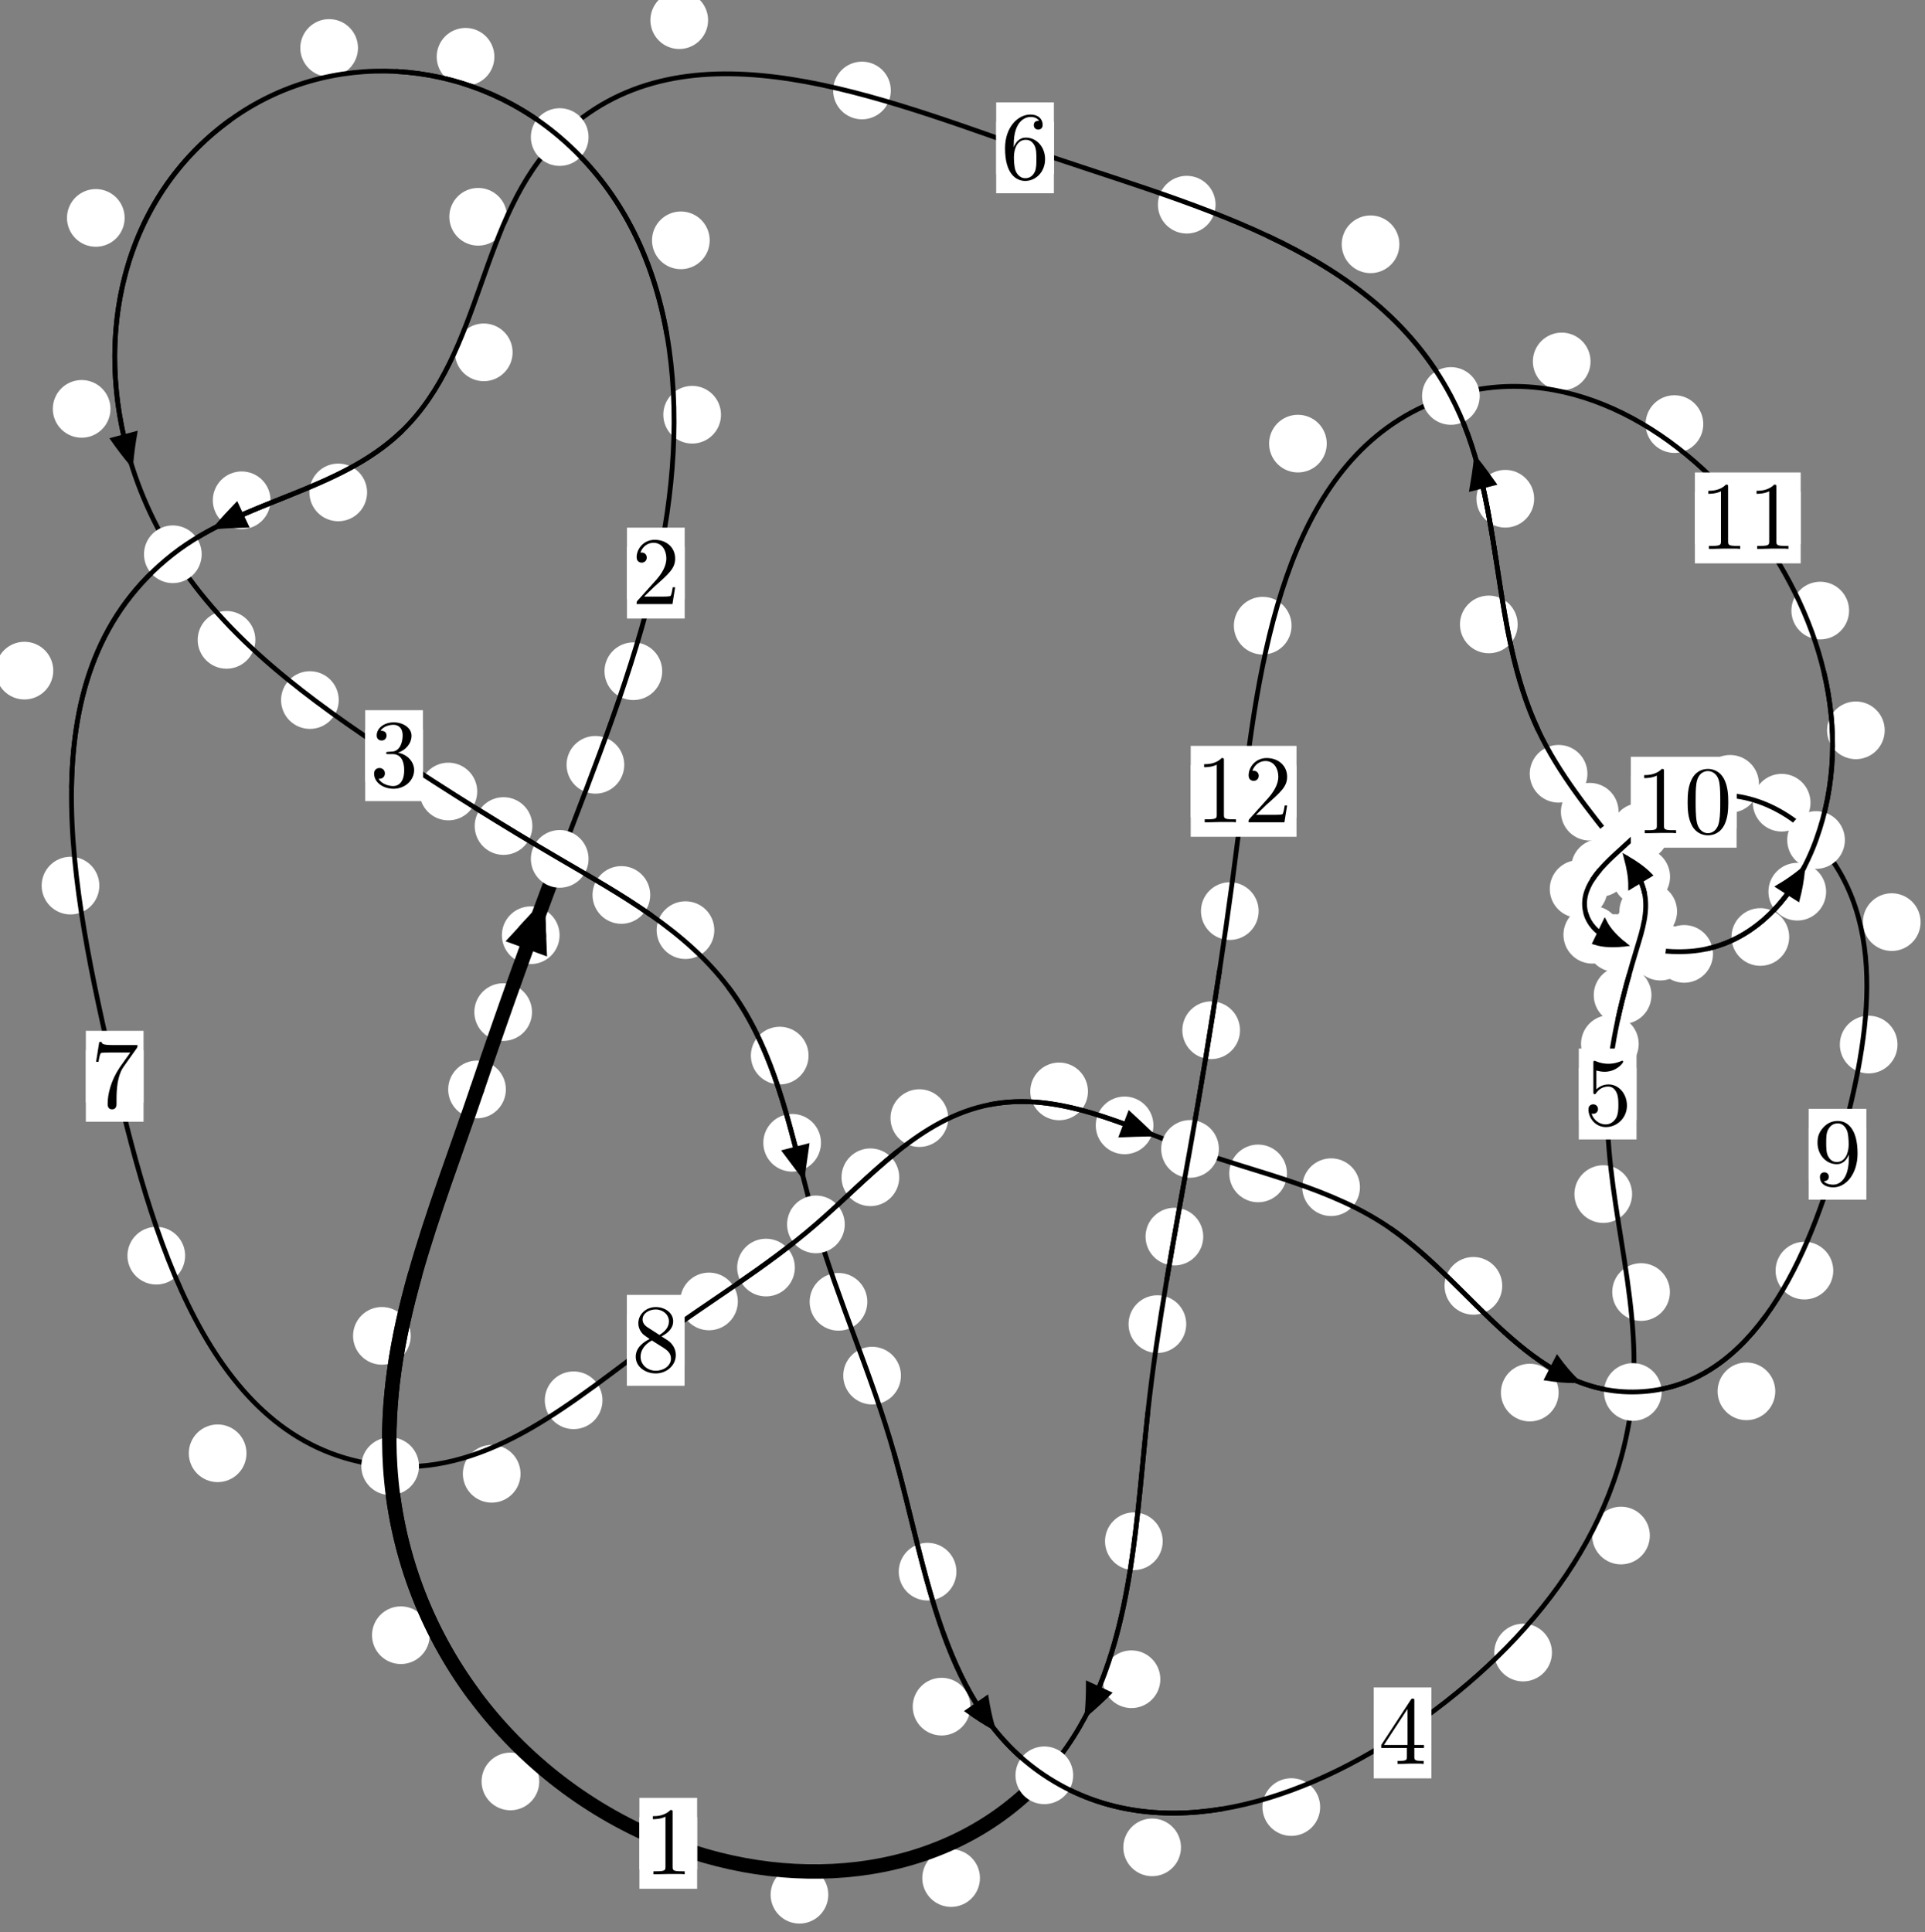 <?xml version="1.0"?>
<!-- Created by MetaPost 1.999 on 2021.07.06:0006 -->
<svg version="1.1" xmlns="http://www.w3.org/2000/svg" xmlns:xlink="http://www.w3.org/1999/xlink" width="199.48" height="200.224" viewBox="0 0 199.48 200.224">
<rect x="0" y="0" width="199.48" height="200.224" fill="#808080" stroke="none"/>
<!-- Original BoundingBox: -58.456940 -110.324524 141.022781 89.899017 -->
  <defs>
    <g transform="scale(0.01,0.01)" id="GLYPHcmr10_48">
      <path style="fill-rule: evenodd;" d="M460 -320C460 -400,455 -480,420 -554C374 -650,292 -666,250 -666C190 -666,117 -640,76 -547C44 -478,39 -400,39 -320C39 -245,43 -155,84 -79C127 2,200 22,249 22C303 22,379 1,423 -94C455 -163,460 -241,460 -320M249 -0C210 -0,151 -25,133 -121C122 -181,122 -273,122 -332C122 -396,122 -462,130 -516C149 -635,224 -644,249 -644C282 -644,348 -626,367 -527C377 -471,377 -395,377 -332C377 -257,377 -189,366 -125C351 -30,294 -0,249 -0"></path>
    </g>
    <g transform="scale(0.01,0.01)" id="GLYPHcmr10_49">
      <path style="fill-rule: evenodd;" d="M294 -640C294 -664,294 -666,271 -666C209 -602,121 -602,89 -602L89 -571C109 -571,168 -571,220 -597L220 -79C220 -43,217 -31,127 -31L95 -31L95 -0L257 -0L130 -3L217 -3L257 -3L297 -3L384 -3L419 -0L419 -31L387 -31C297 -31,294 -42,294 -79"></path>
    </g>
    <g transform="scale(0.01,0.01)" id="GLYPHcmr10_50">
      <path style="fill-rule: evenodd;" d="M127 -77L233 -180C389 -318,449 -372,449 -472C449 -586,359 -666,237 -666C124 -666,50 -574,50 -485C50 -429,100 -429,103 -429C120 -429,155 -441,155 -482C155 -508,137 -534,102 -534C94 -534,92 -534,89 -533C112 -598,166 -635,224 -635C315 -635,358 -554,358 -472C358 -392,308 -313,253 -251L61 -37C50 -26,50 -24,50 -0L421 -0L449 -174L424 -174C419 -144,412 -100,402 -85C395 -77,329 -77,307 -77"></path>
    </g>
    <g transform="scale(0.01,0.01)" id="GLYPHcmr10_51">
      <path style="fill-rule: evenodd;" d="M290 -352C372 -379,430 -449,430 -528C430 -610,342 -666,246 -666C145 -666,69 -606,69 -530C69 -497,91 -478,120 -478C151 -478,171 -500,171 -529C171 -579,124 -579,109 -579C140 -628,206 -641,242 -641C283 -641,338 -619,338 -529C338 -517,336 -459,310 -415C280 -367,246 -364,221 -363C213 -362,189 -360,182 -360C174 -359,167 -358,167 -348C167 -337,174 -337,191 -337L235 -337C317 -337,354 -269,354 -171C354 -35,285 -6,241 -6C198 -6,123 -23,88 -82C123 -77,154 -99,154 -137C154 -173,127 -193,98 -193C74 -193,42 -179,42 -135C42 -44,135 22,244 22C366 22,457 -69,457 -171C457 -253,394 -331,290 -352"></path>
    </g>
    <g transform="scale(0.01,0.01)" id="GLYPHcmr10_52">
      <path style="fill-rule: evenodd;" d="M294 -165L294 -78C294 -42,292 -31,218 -31L197 -31L197 -0L332 -0L238 -3L290 -3L332 -3L374 -3L427 -3L468 -0L468 -31L447 -31C373 -31,371 -42,371 -78L371 -165L471 -165L471 -196L371 -196L371 -651C371 -671,371 -677,355 -677C346 -677,343 -677,335 -665L28 -196L28 -165M300 -196L56 -196L300 -569"></path>
    </g>
    <g transform="scale(0.01,0.01)" id="GLYPHcmr10_53">
      <path style="fill-rule: evenodd;" d="M449 -201C449 -320,367 -420,259 -420C211 -420,168 -404,132 -369L132 -564C152 -558,185 -551,217 -551C340 -551,410 -642,410 -655C410 -661,407 -666,400 -666C399 -666,397 -666,392 -663C372 -654,323 -634,256 -634C216 -634,170 -641,123 -662C115 -665,113 -665,111 -665C101 -665,101 -657,101 -641L101 -345C101 -327,101 -319,115 -319C122 -319,124 -322,128 -328C139 -344,176 -398,257 -398C309 -398,334 -352,342 -334C358 -297,360 -258,360 -208C360 -173,360 -113,336 -71C312 -32,275 -6,229 -6C156 -6,99 -59,82 -118C85 -117,88 -116,99 -116C132 -116,149 -141,149 -165C149 -189,132 -214,99 -214C85 -214,50 -207,50 -161C50 -75,119 22,231 22C347 22,449 -74,449 -201"></path>
    </g>
    <g transform="scale(0.01,0.01)" id="GLYPHcmr10_54">
      <path style="fill-rule: evenodd;" d="M132 -328L132 -352C132 -605,256 -641,307 -641C331 -641,373 -635,395 -601C380 -601,340 -601,340 -556C340 -525,364 -510,386 -510C402 -510,432 -519,432 -558C432 -618,388 -666,305 -666C177 -666,42 -537,42 -316C42 -49,158 22,251 22C362 22,457 -72,457 -204C457 -331,368 -427,257 -427C189 -427,152 -376,132 -328M251 -6C188 -6,158 -66,152 -81C134 -128,134 -208,134 -226C134 -304,166 -404,256 -404C272 -404,318 -404,349 -342C367 -305,367 -254,367 -205C367 -157,367 -107,350 -71C320 -11,274 -6,251 -6"></path>
    </g>
    <g transform="scale(0.01,0.01)" id="GLYPHcmr10_55">
      <path style="fill-rule: evenodd;" d="M476 -609C485 -621,485 -623,485 -644L242 -644C120 -644,118 -657,114 -676L89 -676L56 -470L81 -470C84 -486,93 -549,106 -561C113 -567,191 -567,204 -567L411 -567C400 -551,321 -442,299 -409C209 -274,176 -135,176 -33C176 -23,176 22,222 22C268 22,268 -23,268 -33L268 -84C268 -139,271 -194,279 -248C283 -271,297 -357,341 -419"></path>
    </g>
    <g transform="scale(0.01,0.01)" id="GLYPHcmr10_56">
      <path style="fill-rule: evenodd;" d="M163 -457C117 -487,113 -521,113 -538C113 -599,178 -641,249 -641C322 -641,386 -589,386 -517C386 -460,347 -412,287 -377M309 -362C381 -399,430 -451,430 -517C430 -609,341 -666,250 -666C150 -666,69 -592,69 -499C69 -481,71 -436,113 -389C124 -377,161 -352,186 -335C128 -306,42 -250,42 -151C42 -45,144 22,249 22C362 22,457 -61,457 -168C457 -204,446 -249,408 -291C389 -312,373 -322,309 -362M209 -320L332 -242C360 -223,407 -193,407 -132C407 -58,332 -6,250 -6C164 -6,92 -68,92 -151C92 -209,124 -273,209 -320"></path>
    </g>
    <g transform="scale(0.01,0.01)" id="GLYPHcmr10_57">
      <path style="fill-rule: evenodd;" d="M367 -318L367 -286C367 -52,263 -6,205 -6C188 -6,134 -8,107 -42C151 -42,159 -71,159 -88C159 -119,135 -134,113 -134C97 -134,67 -125,67 -86C67 -19,121 22,206 22C335 22,457 -114,457 -329C457 -598,342 -666,253 -666C198 -666,149 -648,106 -603C65 -558,42 -516,42 -441C42 -316,130 -218,242 -218C303 -218,344 -260,367 -318M243 -241C227 -241,181 -241,150 -304C132 -341,132 -391,132 -440C132 -494,132 -541,153 -578C180 -628,218 -641,253 -641C299 -641,332 -607,349 -562C361 -530,365 -467,365 -421C365 -338,331 -241,243 -241"></path>
    </g>
  </defs>
  <path d="M55.13 104.875C55.13 104.083,54.815 103.323,54.255 102.762C53.695 102.202,52.934 101.887,52.142 101.887C51.349 101.887,50.589 102.202,50.028 102.762C49.468 103.323,49.153 104.083,49.153 104.875C49.153 105.668,49.468 106.428,50.028 106.989C50.589 107.549,51.349 107.864,52.142 107.864C52.934 107.864,53.695 107.549,54.255 106.989C54.815 106.428,55.13 105.668,55.13 104.875Z" style="fill: rgb(100%,100%,100%);stroke: none;"></path>
  <path d="M52.422 112.891C52.422 112.098,52.107 111.338,51.546 110.778C50.986 110.217,50.226 109.902,49.433 109.902C48.64 109.902,47.88 110.217,47.32 110.778C46.759 111.338,46.444 112.098,46.444 112.891C46.444 113.684,46.759 114.444,47.32 115.004C47.88 115.565,48.64 115.88,49.433 115.88C50.226 115.88,50.986 115.565,51.546 115.004C52.107 114.444,52.422 113.684,52.422 112.891Z" style="fill: rgb(100%,100%,100%);stroke: none;"></path>
  <path d="M64.689 79.251C64.689 78.458,64.374 77.698,63.813 77.138C63.253 76.577,62.493 76.262,61.7 76.262C60.907 76.262,60.147 76.577,59.587 77.138C59.026 77.698,58.711 78.458,58.711 79.251C58.711 80.044,59.026 80.804,59.587 81.364C60.147 81.925,60.907 82.24,61.7 82.24C62.493 82.24,63.253 81.925,63.813 81.364C64.374 80.804,64.689 80.044,64.689 79.251Z" style="fill: rgb(100%,100%,100%);stroke: none;"></path>
  <path d="M57.987 96.91C57.987 96.118,57.672 95.357,57.111 94.797C56.551 94.237,55.791 93.922,54.998 93.922C54.205 93.922,53.445 94.237,52.885 94.797C52.324 95.357,52.009 96.118,52.009 96.91C52.009 97.703,52.324 98.463,52.885 99.024C53.445 99.584,54.205 99.899,54.998 99.899C55.791 99.899,56.551 99.584,57.111 99.024C57.672 98.463,57.987 97.703,57.987 96.91Z" style="fill: rgb(100%,100%,100%);stroke: none;"></path>
  <path d="M74.714 42.975C74.714 42.182,74.399 41.422,73.839 40.861C73.278 40.301,72.518 39.986,71.725 39.986C70.932 39.986,70.172 40.301,69.612 40.861C69.051 41.422,68.736 42.182,68.736 42.975C68.736 43.767,69.051 44.527,69.612 45.088C70.172 45.648,70.932 45.963,71.725 45.963C72.518 45.963,73.278 45.648,73.839 45.088C74.399 44.527,74.714 43.767,74.714 42.975Z" style="fill: rgb(100%,100%,100%);stroke: none;"></path>
  <path d="M68.62 69.554C68.62 68.761,68.305 68.001,67.745 67.44C67.184 66.88,66.424 66.565,65.631 66.565C64.839 66.565,64.078 66.88,63.518 67.44C62.957 68.001,62.642 68.761,62.642 69.554C62.642 70.346,62.957 71.106,63.518 71.667C64.078 72.227,64.839 72.542,65.631 72.542C66.424 72.542,67.184 72.227,67.745 71.667C68.305 71.106,68.62 70.346,68.62 69.554Z" style="fill: rgb(100%,100%,100%);stroke: none;"></path>
  <path d="M51.231 5.884C51.231 5.091,50.916 4.331,50.356 3.77C49.795 3.21,49.035 2.895,48.243 2.895C47.45 2.895,46.69 3.21,46.129 3.77C45.569 4.331,45.254 5.091,45.254 5.884C45.254 6.676,45.569 7.437,46.129 7.997C46.69 8.558,47.45 8.872,48.243 8.872C49.035 8.872,49.795 8.558,50.356 7.997C50.916 7.437,51.231 6.676,51.231 5.884Z" style="fill: rgb(100%,100%,100%);stroke: none;"></path>
  <path d="M73.544 24.905C73.544 24.112,73.229 23.352,72.668 22.792C72.108 22.231,71.348 21.916,70.555 21.916C69.762 21.916,69.002 22.231,68.442 22.792C67.881 23.352,67.566 24.112,67.566 24.905C67.566 25.698,67.881 26.458,68.442 27.018C69.002 27.579,69.762 27.894,70.555 27.894C71.348 27.894,72.108 27.579,72.668 27.018C73.229 26.458,73.544 25.698,73.544 24.905Z" style="fill: rgb(100%,100%,100%);stroke: none;"></path>
  <path d="M12.917 22.581C12.917 21.788,12.602 21.028,12.042 20.468C11.481 19.907,10.721 19.592,9.929 19.592C9.136 19.592,8.376 19.907,7.815 20.468C7.255 21.028,6.94 21.788,6.94 22.581C6.94 23.374,7.255 24.134,7.815 24.694C8.376 25.255,9.136 25.57,9.929 25.57C10.721 25.57,11.481 25.255,12.042 24.694C12.602 24.134,12.917 23.374,12.917 22.581Z" style="fill: rgb(100%,100%,100%);stroke: none;"></path>
  <path d="M37.097 4.971C37.097 4.178,36.782 3.418,36.221 2.857C35.661 2.297,34.901 1.982,34.108 1.982C33.315 1.982,32.555 2.297,31.995 2.857C31.434 3.418,31.119 4.178,31.119 4.971C31.119 5.763,31.434 6.523,31.995 7.084C32.555 7.644,33.315 7.959,34.108 7.959C34.901 7.959,35.661 7.644,36.221 7.084C36.782 6.523,37.097 5.763,37.097 4.971Z" style="fill: rgb(100%,100%,100%);stroke: none;"></path>
  <path d="M26.463 66.304C26.463 65.511,26.148 64.751,25.587 64.191C25.027 63.63,24.267 63.315,23.474 63.315C22.681 63.315,21.921 63.63,21.361 64.191C20.8 64.751,20.485 65.511,20.485 66.304C20.485 67.097,20.8 67.857,21.361 68.417C21.921 68.978,22.681 69.293,23.474 69.293C24.267 69.293,25.027 68.978,25.587 68.417C26.148 67.857,26.463 67.097,26.463 66.304Z" style="fill: rgb(100%,100%,100%);stroke: none;"></path>
  <path d="M11.449 42.367C11.449 41.575,11.134 40.815,10.574 40.254C10.013 39.694,9.253 39.379,8.461 39.379C7.668 39.379,6.908 39.694,6.347 40.254C5.787 40.815,5.472 41.575,5.472 42.367C5.472 43.16,5.787 43.92,6.347 44.481C6.908 45.041,7.668 45.356,8.461 45.356C9.253 45.356,10.013 45.041,10.574 44.481C11.134 43.92,11.449 43.16,11.449 42.367Z" style="fill: rgb(100%,100%,100%);stroke: none;"></path>
  <path d="M49.452 82.018C49.452 81.225,49.137 80.465,48.576 79.905C48.016 79.344,47.256 79.029,46.463 79.029C45.67 79.029,44.91 79.344,44.35 79.905C43.789 80.465,43.474 81.225,43.474 82.018C43.474 82.811,43.789 83.571,44.35 84.131C44.91 84.692,45.67 85.007,46.463 85.007C47.256 85.007,48.016 84.692,48.576 84.131C49.137 83.571,49.452 82.811,49.452 82.018Z" style="fill: rgb(100%,100%,100%);stroke: none;"></path>
  <path d="M35.103 72.542C35.103 71.75,34.788 70.989,34.228 70.429C33.667 69.868,32.907 69.554,32.115 69.554C31.322 69.554,30.562 69.868,30.001 70.429C29.441 70.989,29.126 71.75,29.126 72.542C29.126 73.335,29.441 74.095,30.001 74.656C30.562 75.216,31.322 75.531,32.115 75.531C32.907 75.531,33.667 75.216,34.228 74.656C34.788 74.095,35.103 73.335,35.103 72.542Z" style="fill: rgb(100%,100%,100%);stroke: none;"></path>
  <path d="M67.378 92.737C67.378 91.944,67.063 91.184,66.503 90.624C65.942 90.063,65.182 89.748,64.389 89.748C63.597 89.748,62.836 90.063,62.276 90.624C61.716 91.184,61.401 91.944,61.401 92.737C61.401 93.53,61.716 94.29,62.276 94.85C62.836 95.411,63.597 95.726,64.389 95.726C65.182 95.726,65.942 95.411,66.503 94.85C67.063 94.29,67.378 93.53,67.378 92.737Z" style="fill: rgb(100%,100%,100%);stroke: none;"></path>
  <path d="M55.168 85.596C55.168 84.803,54.854 84.043,54.293 83.483C53.733 82.922,52.972 82.607,52.18 82.607C51.387 82.607,50.627 82.922,50.066 83.483C49.506 84.043,49.191 84.803,49.191 85.596C49.191 86.389,49.506 87.149,50.066 87.709C50.627 88.27,51.387 88.585,52.18 88.585C52.972 88.585,53.733 88.27,54.293 87.709C54.854 87.149,55.168 86.389,55.168 85.596Z" style="fill: rgb(100%,100%,100%);stroke: none;"></path>
  <path d="M83.789 109.384C83.789 108.591,83.474 107.831,82.913 107.271C82.353 106.71,81.593 106.395,80.8 106.395C80.007 106.395,79.247 106.71,78.687 107.271C78.126 107.831,77.811 108.591,77.811 109.384C77.811 110.177,78.126 110.937,78.687 111.497C79.247 112.058,80.007 112.373,80.8 112.373C81.593 112.373,82.353 112.058,82.913 111.497C83.474 110.937,83.789 110.177,83.789 109.384Z" style="fill: rgb(100%,100%,100%);stroke: none;"></path>
  <path d="M74.021 96.384C74.021 95.591,73.706 94.831,73.146 94.271C72.585 93.71,71.825 93.395,71.032 93.395C70.24 93.395,69.479 93.71,68.919 94.271C68.359 94.831,68.044 95.591,68.044 96.384C68.044 97.177,68.359 97.937,68.919 98.497C69.479 99.058,70.24 99.373,71.032 99.373C71.825 99.373,72.585 99.058,73.146 98.497C73.706 97.937,74.021 97.177,74.021 96.384Z" style="fill: rgb(100%,100%,100%);stroke: none;"></path>
  <path d="M89.877 134.898C89.877 134.105,89.562 133.345,89.001 132.784C88.441 132.224,87.681 131.909,86.888 131.909C86.095 131.909,85.335 132.224,84.775 132.784C84.214 133.345,83.899 134.105,83.899 134.898C83.899 135.69,84.214 136.451,84.775 137.011C85.335 137.571,86.095 137.886,86.888 137.886C87.681 137.886,88.441 137.571,89.001 137.011C89.562 136.451,89.877 135.69,89.877 134.898Z" style="fill: rgb(100%,100%,100%);stroke: none;"></path>
  <path d="M85.076 118.419C85.076 117.626,84.761 116.866,84.201 116.306C83.64 115.745,82.88 115.43,82.087 115.43C81.295 115.43,80.534 115.745,79.974 116.306C79.414 116.866,79.099 117.626,79.099 118.419C79.099 119.212,79.414 119.972,79.974 120.532C80.534 121.093,81.295 121.408,82.087 121.408C82.88 121.408,83.64 121.093,84.201 120.532C84.761 119.972,85.076 119.212,85.076 118.419Z" style="fill: rgb(100%,100%,100%);stroke: none;"></path>
  <path d="M99.11 162.859C99.11 162.067,98.795 161.306,98.234 160.746C97.674 160.185,96.913 159.87,96.121 159.87C95.328 159.87,94.568 160.185,94.007 160.746C93.447 161.306,93.132 162.067,93.132 162.859C93.132 163.652,93.447 164.412,94.007 164.973C94.568 165.533,95.328 165.848,96.121 165.848C96.913 165.848,97.674 165.533,98.234 164.973C98.795 164.412,99.11 163.652,99.11 162.859Z" style="fill: rgb(100%,100%,100%);stroke: none;"></path>
  <path d="M93.361 142.545C93.361 141.752,93.046 140.992,92.485 140.431C91.925 139.871,91.165 139.556,90.372 139.556C89.579 139.556,88.819 139.871,88.259 140.431C87.698 140.992,87.383 141.752,87.383 142.545C87.383 143.337,87.698 144.097,88.259 144.658C88.819 145.218,89.579 145.533,90.372 145.533C91.165 145.533,91.925 145.218,92.485 144.658C93.046 144.097,93.361 143.337,93.361 142.545Z" style="fill: rgb(100%,100%,100%);stroke: none;"></path>
  <path d="M122.381 191.427C122.381 190.635,122.066 189.875,121.506 189.314C120.945 188.754,120.185 188.439,119.393 188.439C118.6 188.439,117.84 188.754,117.279 189.314C116.719 189.875,116.404 190.635,116.404 191.427C116.404 192.22,116.719 192.98,117.279 193.541C117.84 194.101,118.6 194.416,119.393 194.416C120.185 194.416,120.945 194.101,121.506 193.541C122.066 192.98,122.381 192.22,122.381 191.427Z" style="fill: rgb(100%,100%,100%);stroke: none;"></path>
  <path d="M100.559 176.846C100.559 176.053,100.244 175.293,99.684 174.733C99.123 174.172,98.363 173.857,97.57 173.857C96.778 173.857,96.017 174.172,95.457 174.733C94.897 175.293,94.582 176.053,94.582 176.846C94.582 177.639,94.897 178.399,95.457 178.959C96.017 179.52,96.778 179.835,97.57 179.835C98.363 179.835,99.123 179.52,99.684 178.959C100.244 178.399,100.559 177.639,100.559 176.846Z" style="fill: rgb(100%,100%,100%);stroke: none;"></path>
  <path d="M160.823 171.243C160.823 170.45,160.508 169.69,159.948 169.13C159.387 168.569,158.627 168.254,157.835 168.254C157.042 168.254,156.282 168.569,155.721 169.13C155.161 169.69,154.846 170.45,154.846 171.243C154.846 172.036,155.161 172.796,155.721 173.356C156.282 173.917,157.042 174.232,157.835 174.232C158.627 174.232,159.387 173.917,159.948 173.356C160.508 172.796,160.823 172.036,160.823 171.243Z" style="fill: rgb(100%,100%,100%);stroke: none;"></path>
  <path d="M136.802 187.252C136.802 186.459,136.487 185.699,135.927 185.138C135.366 184.578,134.606 184.263,133.814 184.263C133.021 184.263,132.261 184.578,131.7 185.138C131.14 185.699,130.825 186.459,130.825 187.252C130.825 188.044,131.14 188.804,131.7 189.365C132.261 189.925,133.021 190.24,133.814 190.24C134.606 190.24,135.366 189.925,135.927 189.365C136.487 188.804,136.802 188.044,136.802 187.252Z" style="fill: rgb(100%,100%,100%);stroke: none;"></path>
  <path d="M173.047 133.884C173.047 133.092,172.732 132.331,172.172 131.771C171.611 131.21,170.851 130.895,170.058 130.895C169.266 130.895,168.506 131.21,167.945 131.771C167.385 132.331,167.07 133.092,167.07 133.884C167.07 134.677,167.385 135.437,167.945 135.998C168.506 136.558,169.266 136.873,170.058 136.873C170.851 136.873,171.611 136.558,172.172 135.998C172.732 135.437,173.047 134.677,173.047 133.884Z" style="fill: rgb(100%,100%,100%);stroke: none;"></path>
  <path d="M170.967 159.117C170.967 158.324,170.652 157.564,170.092 157.004C169.531 156.443,168.771 156.128,167.979 156.128C167.186 156.128,166.426 156.443,165.865 157.004C165.305 157.564,164.99 158.324,164.99 159.117C164.99 159.91,165.305 160.67,165.865 161.23C166.426 161.791,167.186 162.106,167.979 162.106C168.771 162.106,169.531 161.791,170.092 161.23C170.652 160.67,170.967 159.91,170.967 159.117Z" style="fill: rgb(100%,100%,100%);stroke: none;"></path>
  <path d="M169.813 108.172C169.813 107.38,169.498 106.619,168.938 106.059C168.377 105.498,167.617 105.184,166.824 105.184C166.032 105.184,165.272 105.498,164.711 106.059C164.151 106.619,163.836 107.38,163.836 108.172C163.836 108.965,164.151 109.725,164.711 110.286C165.272 110.846,166.032 111.161,166.824 111.161C167.617 111.161,168.377 110.846,168.938 110.286C169.498 109.725,169.813 108.965,169.813 108.172Z" style="fill: rgb(100%,100%,100%);stroke: none;"></path>
  <path d="M169.128 123.734C169.128 122.941,168.813 122.181,168.252 121.621C167.692 121.06,166.932 120.745,166.139 120.745C165.346 120.745,164.586 121.06,164.026 121.621C163.465 122.181,163.15 122.941,163.15 123.734C163.15 124.527,163.465 125.287,164.026 125.847C164.586 126.408,165.346 126.723,166.139 126.723C166.932 126.723,167.692 126.408,168.252 125.847C168.813 125.287,169.128 124.527,169.128 123.734Z" style="fill: rgb(100%,100%,100%);stroke: none;"></path>
  <path d="M173.202 96.327C173.202 95.535,172.887 94.774,172.327 94.214C171.766 93.654,171.006 93.339,170.214 93.339C169.421 93.339,168.661 93.654,168.1 94.214C167.54 94.774,167.225 95.535,167.225 96.327C167.225 97.12,167.54 97.88,168.1 98.441C168.661 99.001,169.421 99.316,170.214 99.316C171.006 99.316,171.766 99.001,172.327 98.441C172.887 97.88,173.202 97.12,173.202 96.327Z" style="fill: rgb(100%,100%,100%);stroke: none;"></path>
  <path d="M171.132 103.119C171.132 102.326,170.817 101.566,170.256 101.006C169.696 100.445,168.935 100.13,168.143 100.13C167.35 100.13,166.59 100.445,166.029 101.006C165.469 101.566,165.154 102.326,165.154 103.119C165.154 103.912,165.469 104.672,166.029 105.232C166.59 105.793,167.35 106.108,168.143 106.108C168.935 106.108,169.696 105.793,170.256 105.232C170.817 104.672,171.132 103.912,171.132 103.119Z" style="fill: rgb(100%,100%,100%);stroke: none;"></path>
  <path d="M173.061 90.85C173.061 90.057,172.746 89.297,172.186 88.737C171.626 88.176,170.865 87.861,170.073 87.861C169.28 87.861,168.52 88.176,167.959 88.737C167.399 89.297,167.084 90.057,167.084 90.85C167.084 91.643,167.399 92.403,167.959 92.963C168.52 93.524,169.28 93.839,170.073 93.839C170.865 93.839,171.626 93.524,172.186 92.963C172.746 92.403,173.061 91.643,173.061 90.85Z" style="fill: rgb(100%,100%,100%);stroke: none;"></path>
  <path d="M173.787 94.444C173.787 93.652,173.472 92.892,172.912 92.331C172.351 91.771,171.591 91.456,170.799 91.456C170.006 91.456,169.246 91.771,168.685 92.331C168.125 92.892,167.81 93.652,167.81 94.444C167.81 95.237,168.125 95.997,168.685 96.558C169.246 97.118,170.006 97.433,170.799 97.433C171.591 97.433,172.351 97.118,172.912 96.558C173.472 95.997,173.787 95.237,173.787 94.444Z" style="fill: rgb(100%,100%,100%);stroke: none;"></path>
  <path d="M167.727 84.113C167.727 83.321,167.412 82.561,166.852 82C166.291 81.44,165.531 81.125,164.738 81.125C163.946 81.125,163.186 81.44,162.625 82C162.065 82.561,161.75 83.321,161.75 84.113C161.75 84.906,162.065 85.666,162.625 86.227C163.186 86.787,163.946 87.102,164.738 87.102C165.531 87.102,166.291 86.787,166.852 86.227C167.412 85.666,167.727 84.906,167.727 84.113Z" style="fill: rgb(100%,100%,100%);stroke: none;"></path>
  <path d="M171.96 89.43C171.96 88.637,171.645 87.877,171.085 87.317C170.524 86.756,169.764 86.441,168.971 86.441C168.179 86.441,167.419 86.756,166.858 87.317C166.298 87.877,165.983 88.637,165.983 89.43C165.983 90.223,166.298 90.983,166.858 91.543C167.419 92.104,168.179 92.419,168.971 92.419C169.764 92.419,170.524 92.104,171.085 91.543C171.645 90.983,171.96 90.223,171.96 89.43Z" style="fill: rgb(100%,100%,100%);stroke: none;"></path>
  <path d="M157.269 64.704C157.269 63.912,156.954 63.152,156.393 62.591C155.833 62.031,155.073 61.716,154.28 61.716C153.487 61.716,152.727 62.031,152.167 62.591C151.606 63.152,151.291 63.912,151.291 64.704C151.291 65.497,151.606 66.257,152.167 66.818C152.727 67.378,153.487 67.693,154.28 67.693C155.073 67.693,155.833 67.378,156.393 66.818C156.954 66.257,157.269 65.497,157.269 64.704Z" style="fill: rgb(100%,100%,100%);stroke: none;"></path>
  <path d="M164.498 80.18C164.498 79.387,164.183 78.627,163.622 78.066C163.062 77.506,162.302 77.191,161.509 77.191C160.716 77.191,159.956 77.506,159.396 78.066C158.835 78.627,158.52 79.387,158.52 80.18C158.52 80.972,158.835 81.732,159.396 82.293C159.956 82.853,160.716 83.168,161.509 83.168C162.302 83.168,163.062 82.853,163.622 82.293C164.183 81.732,164.498 80.972,164.498 80.18Z" style="fill: rgb(100%,100%,100%);stroke: none;"></path>
  <path d="M145.013 25.315C145.013 24.522,144.698 23.762,144.138 23.202C143.578 22.641,142.817 22.326,142.025 22.326C141.232 22.326,140.472 22.641,139.911 23.202C139.351 23.762,139.036 24.522,139.036 25.315C139.036 26.108,139.351 26.868,139.911 27.428C140.472 27.989,141.232 28.304,142.025 28.304C142.817 28.304,143.578 27.989,144.138 27.428C144.698 26.868,145.013 26.108,145.013 25.315Z" style="fill: rgb(100%,100%,100%);stroke: none;"></path>
  <path d="M158.979 51.681C158.979 50.889,158.664 50.128,158.103 49.568C157.543 49.007,156.783 48.692,155.99 48.692C155.197 48.692,154.437 49.007,153.877 49.568C153.316 50.128,153.001 50.889,153.001 51.681C153.001 52.474,153.316 53.234,153.877 53.795C154.437 54.355,155.197 54.67,155.99 54.67C156.783 54.67,157.543 54.355,158.103 53.795C158.664 53.234,158.979 52.474,158.979 51.681Z" style="fill: rgb(100%,100%,100%);stroke: none;"></path>
  <path d="M92.313 9.376C92.313 8.584,91.998 7.824,91.438 7.263C90.877 6.703,90.117 6.388,89.324 6.388C88.532 6.388,87.772 6.703,87.211 7.263C86.651 7.824,86.336 8.584,86.336 9.376C86.336 10.169,86.651 10.929,87.211 11.49C87.772 12.05,88.532 12.365,89.324 12.365C90.117 12.365,90.877 12.05,91.438 11.49C91.998 10.929,92.313 10.169,92.313 9.376Z" style="fill: rgb(100%,100%,100%);stroke: none;"></path>
  <path d="M125.966 21.21C125.966 20.417,125.651 19.657,125.09 19.097C124.53 18.536,123.769 18.221,122.977 18.221C122.184 18.221,121.424 18.536,120.863 19.097C120.303 19.657,119.988 20.417,119.988 21.21C119.988 22.003,120.303 22.763,120.863 23.323C121.424 23.884,122.184 24.199,122.977 24.199C123.769 24.199,124.53 23.884,125.09 23.323C125.651 22.763,125.966 22.003,125.966 21.21Z" style="fill: rgb(100%,100%,100%);stroke: none;"></path>
  <path d="M52.539 22.464C52.539 21.672,52.224 20.911,51.663 20.351C51.103 19.791,50.343 19.476,49.55 19.476C48.757 19.476,47.997 19.791,47.437 20.351C46.876 20.911,46.561 21.672,46.561 22.464C46.561 23.257,46.876 24.017,47.437 24.578C47.997 25.138,48.757 25.453,49.55 25.453C50.343 25.453,51.103 25.138,51.663 24.578C52.224 24.017,52.539 23.257,52.539 22.464Z" style="fill: rgb(100%,100%,100%);stroke: none;"></path>
  <path d="M73.376 2.09C73.376 1.297,73.061 0.537,72.501 -0.024C71.94 -0.584,71.18 -0.899,70.387 -0.899C69.595 -0.899,68.834 -0.584,68.274 -0.024C67.713 0.537,67.398 1.297,67.398 2.09C67.398 2.882,67.713 3.643,68.274 4.203C68.834 4.764,69.595 5.078,70.387 5.078C71.18 5.078,71.94 4.764,72.501 4.203C73.061 3.643,73.376 2.882,73.376 2.09Z" style="fill: rgb(100%,100%,100%);stroke: none;"></path>
  <path d="M38.04 51.025C38.04 50.233,37.725 49.473,37.165 48.912C36.604 48.352,35.844 48.037,35.051 48.037C34.259 48.037,33.499 48.352,32.938 48.912C32.378 49.473,32.063 50.233,32.063 51.025C32.063 51.818,32.378 52.578,32.938 53.139C33.499 53.699,34.259 54.014,35.051 54.014C35.844 54.014,36.604 53.699,37.165 53.139C37.725 52.578,38.04 51.818,38.04 51.025Z" style="fill: rgb(100%,100%,100%);stroke: none;"></path>
  <path d="M53.119 36.51C53.119 35.718,52.804 34.957,52.243 34.397C51.683 33.837,50.923 33.522,50.13 33.522C49.337 33.522,48.577 33.837,48.017 34.397C47.456 34.957,47.141 35.718,47.141 36.51C47.141 37.303,47.456 38.063,48.017 38.624C48.577 39.184,49.337 39.499,50.13 39.499C50.923 39.499,51.683 39.184,52.243 38.624C52.804 38.063,53.119 37.303,53.119 36.51Z" style="fill: rgb(100%,100%,100%);stroke: none;"></path>
  <path d="M5.521 69.492C5.521 68.699,5.206 67.939,4.645 67.379C4.085 66.818,3.324 66.503,2.532 66.503C1.739 66.503,0.979 66.818,0.418 67.379C-0.142 67.939,-0.457 68.699,-0.457 69.492C-0.457 70.285,-0.142 71.045,0.418 71.605C0.979 72.166,1.739 72.481,2.532 72.481C3.324 72.481,4.085 72.166,4.645 71.605C5.206 71.045,5.521 70.285,5.521 69.492Z" style="fill: rgb(100%,100%,100%);stroke: none;"></path>
  <path d="M28.033 51.841C28.033 51.048,27.718 50.288,27.157 49.727C26.597 49.167,25.837 48.852,25.044 48.852C24.251 48.852,23.491 49.167,22.931 49.727C22.37 50.288,22.055 51.048,22.055 51.841C22.055 52.633,22.37 53.394,22.931 53.954C23.491 54.515,24.251 54.829,25.044 54.829C25.837 54.829,26.597 54.515,27.157 53.954C27.718 53.394,28.033 52.633,28.033 51.841Z" style="fill: rgb(100%,100%,100%);stroke: none;"></path>
  <path d="M19.185 130.116C19.185 129.324,18.87 128.564,18.309 128.003C17.749 127.443,16.989 127.128,16.196 127.128C15.403 127.128,14.643 127.443,14.083 128.003C13.522 128.564,13.207 129.324,13.207 130.116C13.207 130.909,13.522 131.669,14.083 132.23C14.643 132.79,15.403 133.105,16.196 133.105C16.989 133.105,17.749 132.79,18.309 132.23C18.87 131.669,19.185 130.909,19.185 130.116Z" style="fill: rgb(100%,100%,100%);stroke: none;"></path>
  <path d="M10.293 91.769C10.293 90.977,9.978 90.216,9.418 89.656C8.857 89.095,8.097 88.781,7.305 88.781C6.512 88.781,5.752 89.095,5.191 89.656C4.631 90.216,4.316 90.977,4.316 91.769C4.316 92.562,4.631 93.322,5.191 93.883C5.752 94.443,6.512 94.758,7.305 94.758C8.097 94.758,8.857 94.443,9.418 93.883C9.978 93.322,10.293 92.562,10.293 91.769Z" style="fill: rgb(100%,100%,100%);stroke: none;"></path>
  <path d="M53.942 152.718C53.942 151.925,53.627 151.165,53.067 150.605C52.506 150.044,51.746 149.729,50.953 149.729C50.161 149.729,49.4 150.044,48.84 150.605C48.279 151.165,47.965 151.925,47.965 152.718C47.965 153.511,48.279 154.271,48.84 154.831C49.4 155.392,50.161 155.707,50.953 155.707C51.746 155.707,52.506 155.392,53.067 154.831C53.627 154.271,53.942 153.511,53.942 152.718Z" style="fill: rgb(100%,100%,100%);stroke: none;"></path>
  <path d="M25.542 150.594C25.542 149.801,25.227 149.041,24.667 148.48C24.107 147.92,23.346 147.605,22.554 147.605C21.761 147.605,21.001 147.92,20.44 148.48C19.88 149.041,19.565 149.801,19.565 150.594C19.565 151.386,19.88 152.146,20.44 152.707C21.001 153.267,21.761 153.582,22.554 153.582C23.346 153.582,24.107 153.267,24.667 152.707C25.227 152.146,25.542 151.386,25.542 150.594Z" style="fill: rgb(100%,100%,100%);stroke: none;"></path>
  <path d="M76.46 134.858C76.46 134.065,76.145 133.305,75.584 132.745C75.024 132.184,74.264 131.869,73.471 131.869C72.678 131.869,71.918 132.184,71.357 132.745C70.797 133.305,70.482 134.065,70.482 134.858C70.482 135.651,70.797 136.411,71.357 136.971C71.918 137.532,72.678 137.847,73.471 137.847C74.264 137.847,75.024 137.532,75.584 136.971C76.145 136.411,76.46 135.651,76.46 134.858Z" style="fill: rgb(100%,100%,100%);stroke: none;"></path>
  <path d="M62.432 145.1C62.432 144.307,62.117 143.547,61.557 142.987C60.996 142.426,60.236 142.111,59.443 142.111C58.651 142.111,57.89 142.426,57.33 142.987C56.769 143.547,56.455 144.307,56.455 145.1C56.455 145.893,56.769 146.653,57.33 147.213C57.89 147.774,58.651 148.089,59.443 148.089C60.236 148.089,60.996 147.774,61.557 147.213C62.117 146.653,62.432 145.893,62.432 145.1Z" style="fill: rgb(100%,100%,100%);stroke: none;"></path>
  <path d="M93.183 121.992C93.183 121.2,92.868 120.439,92.307 119.879C91.747 119.318,90.987 119.003,90.194 119.003C89.401 119.003,88.641 119.318,88.081 119.879C87.52 120.439,87.205 121.2,87.205 121.992C87.205 122.785,87.52 123.545,88.081 124.106C88.641 124.666,89.401 124.981,90.194 124.981C90.987 124.981,91.747 124.666,92.307 124.106C92.868 123.545,93.183 122.785,93.183 121.992Z" style="fill: rgb(100%,100%,100%);stroke: none;"></path>
  <path d="M82.367 131.348C82.367 130.555,82.052 129.795,81.491 129.234C80.931 128.674,80.171 128.359,79.378 128.359C78.585 128.359,77.825 128.674,77.265 129.234C76.704 129.795,76.389 130.555,76.389 131.348C76.389 132.14,76.704 132.901,77.265 133.461C77.825 134.022,78.585 134.336,79.378 134.336C80.171 134.336,80.931 134.022,81.491 133.461C82.052 132.901,82.367 132.14,82.367 131.348Z" style="fill: rgb(100%,100%,100%);stroke: none;"></path>
  <path d="M112.741 113.093C112.741 112.301,112.426 111.54,111.865 110.98C111.305 110.419,110.545 110.105,109.752 110.105C108.959 110.105,108.199 110.419,107.639 110.98C107.078 111.54,106.763 112.301,106.763 113.093C106.763 113.886,107.078 114.646,107.639 115.207C108.199 115.767,108.959 116.082,109.752 116.082C110.545 116.082,111.305 115.767,111.865 115.207C112.426 114.646,112.741 113.886,112.741 113.093Z" style="fill: rgb(100%,100%,100%);stroke: none;"></path>
  <path d="M98.258 115.862C98.258 115.07,97.943 114.309,97.382 113.749C96.822 113.189,96.062 112.874,95.269 112.874C94.476 112.874,93.716 113.189,93.156 113.749C92.595 114.309,92.28 115.07,92.28 115.862C92.28 116.655,92.595 117.415,93.156 117.976C93.716 118.536,94.476 118.851,95.269 118.851C96.062 118.851,96.822 118.536,97.382 117.976C97.943 117.415,98.258 116.655,98.258 115.862Z" style="fill: rgb(100%,100%,100%);stroke: none;"></path>
  <path d="M133.361 121.592C133.361 120.799,133.046 120.039,132.486 119.479C131.925 118.918,131.165 118.603,130.372 118.603C129.58 118.603,128.82 118.918,128.259 119.479C127.699 120.039,127.384 120.799,127.384 121.592C127.384 122.385,127.699 123.145,128.259 123.705C128.82 124.266,129.58 124.581,130.372 124.581C131.165 124.581,131.925 124.266,132.486 123.705C133.046 123.145,133.361 122.385,133.361 121.592Z" style="fill: rgb(100%,100%,100%);stroke: none;"></path>
  <path d="M119.525 116.615C119.525 115.823,119.21 115.063,118.65 114.502C118.089 113.942,117.329 113.627,116.536 113.627C115.744 113.627,114.983 113.942,114.423 114.502C113.863 115.063,113.548 115.823,113.548 116.615C113.548 117.408,113.863 118.168,114.423 118.729C114.983 119.289,115.744 119.604,116.536 119.604C117.329 119.604,118.089 119.289,118.65 118.729C119.21 118.168,119.525 117.408,119.525 116.615Z" style="fill: rgb(100%,100%,100%);stroke: none;"></path>
  <path d="M155.67 133.242C155.67 132.449,155.355 131.689,154.795 131.128C154.234 130.568,153.474 130.253,152.681 130.253C151.889 130.253,151.128 130.568,150.568 131.128C150.007 131.689,149.693 132.449,149.693 133.242C149.693 134.034,150.007 134.795,150.568 135.355C151.128 135.915,151.889 136.23,152.681 136.23C153.474 136.23,154.234 135.915,154.795 135.355C155.355 134.795,155.67 134.034,155.67 133.242Z" style="fill: rgb(100%,100%,100%);stroke: none;"></path>
  <path d="M140.926 123.02C140.926 122.227,140.611 121.467,140.051 120.907C139.49 120.346,138.73 120.031,137.937 120.031C137.145 120.031,136.385 120.346,135.824 120.907C135.264 121.467,134.949 122.227,134.949 123.02C134.949 123.813,135.264 124.573,135.824 125.133C136.385 125.694,137.145 126.009,137.937 126.009C138.73 126.009,139.49 125.694,140.051 125.133C140.611 124.573,140.926 123.813,140.926 123.02Z" style="fill: rgb(100%,100%,100%);stroke: none;"></path>
  <path d="M183.964 144.172C183.964 143.379,183.649 142.619,183.088 142.059C182.528 141.498,181.768 141.183,180.975 141.183C180.182 141.183,179.422 141.498,178.862 142.059C178.301 142.619,177.986 143.379,177.986 144.172C177.986 144.965,178.301 145.725,178.862 146.285C179.422 146.846,180.182 147.161,180.975 147.161C181.768 147.161,182.528 146.846,183.088 146.285C183.649 145.725,183.964 144.965,183.964 144.172Z" style="fill: rgb(100%,100%,100%);stroke: none;"></path>
  <path d="M161.512 144.303C161.512 143.51,161.197 142.75,160.636 142.189C160.076 141.629,159.316 141.314,158.523 141.314C157.73 141.314,156.97 141.629,156.41 142.189C155.849 142.75,155.534 143.51,155.534 144.303C155.534 145.095,155.849 145.855,156.41 146.416C156.97 146.976,157.73 147.291,158.523 147.291C159.316 147.291,160.076 146.976,160.636 146.416C161.197 145.855,161.512 145.095,161.512 144.303Z" style="fill: rgb(100%,100%,100%);stroke: none;"></path>
  <path d="M196.632 108.24C196.632 107.447,196.318 106.687,195.757 106.127C195.197 105.566,194.436 105.251,193.644 105.251C192.851 105.251,192.091 105.566,191.53 106.127C190.97 106.687,190.655 107.447,190.655 108.24C190.655 109.033,190.97 109.793,191.53 110.353C192.091 110.914,192.851 111.229,193.644 111.229C194.436 111.229,195.197 110.914,195.757 110.353C196.318 109.793,196.632 109.033,196.632 108.24Z" style="fill: rgb(100%,100%,100%);stroke: none;"></path>
  <path d="M189.974 131.666C189.974 130.873,189.659 130.113,189.098 129.553C188.538 128.992,187.778 128.677,186.985 128.677C186.192 128.677,185.432 128.992,184.872 129.553C184.311 130.113,183.996 130.873,183.996 131.666C183.996 132.459,184.311 133.219,184.872 133.779C185.432 134.34,186.192 134.655,186.985 134.655C187.778 134.655,188.538 134.34,189.098 133.779C189.659 133.219,189.974 132.459,189.974 131.666Z" style="fill: rgb(100%,100%,100%);stroke: none;"></path>
  <path d="M187.615 83.178C187.615 82.385,187.3 81.625,186.739 81.065C186.179 80.504,185.419 80.189,184.626 80.189C183.833 80.189,183.073 80.504,182.513 81.065C181.952 81.625,181.637 82.385,181.637 83.178C181.637 83.971,181.952 84.731,182.513 85.291C183.073 85.852,183.833 86.167,184.626 86.167C185.419 86.167,186.179 85.852,186.739 85.291C187.3 84.731,187.615 83.971,187.615 83.178Z" style="fill: rgb(100%,100%,100%);stroke: none;"></path>
  <path d="M199.023 95.552C199.023 94.759,198.708 93.999,198.147 93.439C197.587 92.878,196.827 92.563,196.034 92.563C195.241 92.563,194.481 92.878,193.921 93.439C193.36 93.999,193.045 94.759,193.045 95.552C193.045 96.345,193.36 97.105,193.921 97.665C194.481 98.226,195.241 98.541,196.034 98.541C196.827 98.541,197.587 98.226,198.147 97.665C198.708 97.105,199.023 96.345,199.023 95.552Z" style="fill: rgb(100%,100%,100%);stroke: none;"></path>
  <path d="M174.883 84.151C174.883 83.358,174.568 82.598,174.007 82.038C173.447 81.477,172.687 81.162,171.894 81.162C171.101 81.162,170.341 81.477,169.781 82.038C169.22 82.598,168.905 83.358,168.905 84.151C168.905 84.944,169.22 85.704,169.781 86.264C170.341 86.825,171.101 87.14,171.894 87.14C172.687 87.14,173.447 86.825,174.007 86.264C174.568 85.704,174.883 84.944,174.883 84.151Z" style="fill: rgb(100%,100%,100%);stroke: none;"></path>
  <path d="M182.273 81.222C182.273 80.43,181.958 79.67,181.397 79.109C180.837 78.549,180.077 78.234,179.284 78.234C178.491 78.234,177.731 78.549,177.171 79.109C176.61 79.67,176.295 80.43,176.295 81.222C176.295 82.015,176.61 82.775,177.171 83.336C177.731 83.896,178.491 84.211,179.284 84.211C180.077 84.211,180.837 83.896,181.397 83.336C181.958 82.775,182.273 82.015,182.273 81.222Z" style="fill: rgb(100%,100%,100%);stroke: none;"></path>
  <path d="M168.794 89.93C168.794 89.137,168.479 88.377,167.918 87.817C167.358 87.256,166.598 86.941,165.805 86.941C165.012 86.941,164.252 87.256,163.692 87.817C163.131 88.377,162.816 89.137,162.816 89.93C162.816 90.723,163.131 91.483,163.692 92.043C164.252 92.604,165.012 92.919,165.805 92.919C166.598 92.919,167.358 92.604,167.918 92.043C168.479 91.483,168.794 90.723,168.794 89.93Z" style="fill: rgb(100%,100%,100%);stroke: none;"></path>
  <path d="M172.929 86.211C172.929 85.419,172.614 84.658,172.054 84.098C171.493 83.538,170.733 83.223,169.94 83.223C169.148 83.223,168.387 83.538,167.827 84.098C167.266 84.658,166.952 85.419,166.952 86.211C166.952 87.004,167.266 87.764,167.827 88.325C168.387 88.885,169.148 89.2,169.94 89.2C170.733 89.2,171.493 88.885,172.054 88.325C172.614 87.764,172.929 87.004,172.929 86.211Z" style="fill: rgb(100%,100%,100%);stroke: none;"></path>
  <path d="M167.992 96.861C167.992 96.068,167.677 95.308,167.116 94.748C166.556 94.187,165.796 93.872,165.003 93.872C164.21 93.872,163.45 94.187,162.89 94.748C162.329 95.308,162.014 96.068,162.014 96.861C162.014 97.654,162.329 98.414,162.89 98.974C163.45 99.535,164.21 99.85,165.003 99.85C165.796 99.85,166.556 99.535,167.116 98.974C167.677 98.414,167.992 97.654,167.992 96.861Z" style="fill: rgb(100%,100%,100%);stroke: none;"></path>
  <path d="M166.575 92.119C166.575 91.326,166.26 90.566,165.699 90.006C165.139 89.445,164.379 89.13,163.586 89.13C162.793 89.13,162.033 89.445,161.473 90.006C160.912 90.566,160.597 91.326,160.597 92.119C160.597 92.912,160.912 93.672,161.473 94.232C162.033 94.793,162.793 95.108,163.586 95.108C164.379 95.108,165.139 94.793,165.699 94.232C166.26 93.672,166.575 92.912,166.575 92.119Z" style="fill: rgb(100%,100%,100%);stroke: none;"></path>
  <path d="M175.045 98.608C175.045 97.816,174.73 97.056,174.17 96.495C173.609 95.935,172.849 95.62,172.057 95.62C171.264 95.62,170.504 95.935,169.943 96.495C169.383 97.056,169.068 97.816,169.068 98.608C169.068 99.401,169.383 100.161,169.943 100.722C170.504 101.282,171.264 101.597,172.057 101.597C172.849 101.597,173.609 101.282,174.17 100.722C174.73 100.161,175.045 99.401,175.045 98.608Z" style="fill: rgb(100%,100%,100%);stroke: none;"></path>
  <path d="M170.368 97.722C170.368 96.93,170.053 96.17,169.492 95.609C168.932 95.049,168.172 94.734,167.379 94.734C166.586 94.734,165.826 95.049,165.266 95.609C164.705 96.17,164.39 96.93,164.39 97.722C164.39 98.515,164.705 99.275,165.266 99.836C165.826 100.396,166.586 100.711,167.379 100.711C168.172 100.711,168.932 100.396,169.492 99.836C170.053 99.275,170.368 98.515,170.368 97.722Z" style="fill: rgb(100%,100%,100%);stroke: none;"></path>
  <path d="M185.407 97.092C185.407 96.3,185.092 95.539,184.531 94.979C183.971 94.419,183.211 94.104,182.418 94.104C181.625 94.104,180.865 94.419,180.305 94.979C179.744 95.539,179.429 96.3,179.429 97.092C179.429 97.885,179.744 98.645,180.305 99.206C180.865 99.766,181.625 100.081,182.418 100.081C183.211 100.081,183.971 99.766,184.531 99.206C185.092 98.645,185.407 97.885,185.407 97.092Z" style="fill: rgb(100%,100%,100%);stroke: none;"></path>
  <path d="M177.51 98.845C177.51 98.053,177.195 97.292,176.635 96.732C176.075 96.171,175.314 95.856,174.522 95.856C173.729 95.856,172.969 96.171,172.408 96.732C171.848 97.292,171.533 98.053,171.533 98.845C171.533 99.638,171.848 100.398,172.408 100.959C172.969 101.519,173.729 101.834,174.522 101.834C175.314 101.834,176.075 101.519,176.635 100.959C177.195 100.398,177.51 99.638,177.51 98.845Z" style="fill: rgb(100%,100%,100%);stroke: none;"></path>
  <path d="M195.305 75.679C195.305 74.886,194.99 74.126,194.43 73.565C193.869 73.005,193.109 72.69,192.316 72.69C191.524 72.69,190.764 73.005,190.203 73.565C189.643 74.126,189.328 74.886,189.328 75.679C189.328 76.471,189.643 77.231,190.203 77.792C190.764 78.352,191.524 78.667,192.316 78.667C193.109 78.667,193.869 78.352,194.43 77.792C194.99 77.231,195.305 76.471,195.305 75.679Z" style="fill: rgb(100%,100%,100%);stroke: none;"></path>
  <path d="M189.233 92.399C189.233 91.606,188.918 90.846,188.358 90.286C187.797 89.725,187.037 89.41,186.245 89.41C185.452 89.41,184.692 89.725,184.131 90.286C183.571 90.846,183.256 91.606,183.256 92.399C183.256 93.192,183.571 93.952,184.131 94.512C184.692 95.073,185.452 95.388,186.245 95.388C187.037 95.388,187.797 95.073,188.358 94.512C188.918 93.952,189.233 93.192,189.233 92.399Z" style="fill: rgb(100%,100%,100%);stroke: none;"></path>
  <path d="M176.504 43.945C176.504 43.152,176.189 42.392,175.628 41.832C175.068 41.271,174.308 40.956,173.515 40.956C172.722 40.956,171.962 41.271,171.402 41.832C170.841 42.392,170.526 43.152,170.526 43.945C170.526 44.738,170.841 45.498,171.402 46.058C171.962 46.619,172.722 46.934,173.515 46.934C174.308 46.934,175.068 46.619,175.628 46.058C176.189 45.498,176.504 44.738,176.504 43.945Z" style="fill: rgb(100%,100%,100%);stroke: none;"></path>
  <path d="M191.613 63.27C191.613 62.477,191.298 61.717,190.737 61.156C190.177 60.596,189.417 60.281,188.624 60.281C187.831 60.281,187.071 60.596,186.511 61.156C185.95 61.717,185.635 62.477,185.635 63.27C185.635 64.062,185.95 64.822,186.511 65.383C187.071 65.943,187.831 66.258,188.624 66.258C189.417 66.258,190.177 65.943,190.737 65.383C191.298 64.822,191.613 64.062,191.613 63.27Z" style="fill: rgb(100%,100%,100%);stroke: none;"></path>
  <path d="M137.487 45.969C137.487 45.176,137.172 44.416,136.612 43.855C136.051 43.295,135.291 42.98,134.498 42.98C133.706 42.98,132.946 43.295,132.385 43.855C131.825 44.416,131.51 45.176,131.51 45.969C131.51 46.761,131.825 47.522,132.385 48.082C132.946 48.643,133.706 48.957,134.498 48.957C135.291 48.957,136.051 48.643,136.612 48.082C137.172 47.522,137.487 46.761,137.487 45.969Z" style="fill: rgb(100%,100%,100%);stroke: none;"></path>
  <path d="M164.822 37.456C164.822 36.663,164.507 35.903,163.947 35.342C163.386 34.782,162.626 34.467,161.834 34.467C161.041 34.467,160.281 34.782,159.72 35.342C159.16 35.903,158.845 36.663,158.845 37.456C158.845 38.248,159.16 39.009,159.72 39.569C160.281 40.129,161.041 40.444,161.834 40.444C162.626 40.444,163.386 40.129,163.947 39.569C164.507 39.009,164.822 38.248,164.822 37.456Z" style="fill: rgb(100%,100%,100%);stroke: none;"></path>
  <path d="M130.428 94.409C130.428 93.616,130.113 92.856,129.553 92.296C128.993 91.735,128.232 91.42,127.44 91.42C126.647 91.42,125.887 91.735,125.326 92.296C124.766 92.856,124.451 93.616,124.451 94.409C124.451 95.202,124.766 95.962,125.326 96.522C125.887 97.083,126.647 97.398,127.44 97.398C128.232 97.398,128.993 97.083,129.553 96.522C130.113 95.962,130.428 95.202,130.428 94.409Z" style="fill: rgb(100%,100%,100%);stroke: none;"></path>
  <path d="M133.839 64.835C133.839 64.042,133.524 63.282,132.963 62.721C132.403 62.161,131.643 61.846,130.85 61.846C130.057 61.846,129.297 62.161,128.737 62.721C128.176 63.282,127.861 64.042,127.861 64.835C127.861 65.627,128.176 66.387,128.737 66.948C129.297 67.508,130.057 67.823,130.85 67.823C131.643 67.823,132.403 67.508,132.963 66.948C133.524 66.387,133.839 65.627,133.839 64.835Z" style="fill: rgb(100%,100%,100%);stroke: none;"></path>
  <path d="M124.687 128.14C124.687 127.347,124.372 126.587,123.811 126.027C123.251 125.466,122.491 125.151,121.698 125.151C120.905 125.151,120.145 125.466,119.585 126.027C119.024 126.587,118.709 127.347,118.709 128.14C118.709 128.933,119.024 129.693,119.585 130.253C120.145 130.814,120.905 131.129,121.698 131.129C122.491 131.129,123.251 130.814,123.811 130.253C124.372 129.693,124.687 128.933,124.687 128.14Z" style="fill: rgb(100%,100%,100%);stroke: none;"></path>
  <path d="M128.498 106.755C128.498 105.963,128.183 105.202,127.622 104.642C127.062 104.081,126.302 103.767,125.509 103.767C124.716 103.767,123.956 104.081,123.396 104.642C122.835 105.202,122.52 105.963,122.52 106.755C122.52 107.548,122.835 108.308,123.396 108.869C123.956 109.429,124.716 109.744,125.509 109.744C126.302 109.744,127.062 109.429,127.622 108.869C128.183 108.308,128.498 107.548,128.498 106.755Z" style="fill: rgb(100%,100%,100%);stroke: none;"></path>
  <path d="M120.487 159.707C120.487 158.914,120.172 158.154,119.611 157.594C119.051 157.033,118.291 156.718,117.498 156.718C116.705 156.718,115.945 157.033,115.385 157.594C114.824 158.154,114.509 158.914,114.509 159.707C114.509 160.5,114.824 161.26,115.385 161.82C115.945 162.381,116.705 162.696,117.498 162.696C118.291 162.696,119.051 162.381,119.611 161.82C120.172 161.26,120.487 160.5,120.487 159.707Z" style="fill: rgb(100%,100%,100%);stroke: none;"></path>
  <path d="M122.924 137.208C122.924 136.416,122.609 135.655,122.049 135.095C121.488 134.534,120.728 134.219,119.935 134.219C119.143 134.219,118.382 134.534,117.822 135.095C117.261 135.655,116.947 136.416,116.947 137.208C116.947 138.001,117.261 138.761,117.822 139.322C118.382 139.882,119.143 140.197,119.935 140.197C120.728 140.197,121.488 139.882,122.049 139.322C122.609 138.761,122.924 138.001,122.924 137.208Z" style="fill: rgb(100%,100%,100%);stroke: none;"></path>
  <path d="M101.548 194.608C101.548 193.815,101.233 193.055,100.673 192.495C100.112 191.934,99.352 191.619,98.559 191.619C97.767 191.619,97.007 191.934,96.446 192.495C95.886 193.055,95.571 193.815,95.571 194.608C95.571 195.401,95.886 196.161,96.446 196.721C97.007 197.282,97.767 197.597,98.559 197.597C99.352 197.597,100.112 197.282,100.673 196.721C101.233 196.161,101.548 195.401,101.548 194.608Z" style="fill: rgb(100%,100%,100%);stroke: none;"></path>
  <path d="M120.24 174.006C120.24 173.213,119.925 172.453,119.365 171.893C118.804 171.332,118.044 171.017,117.251 171.017C116.459 171.017,115.698 171.332,115.138 171.893C114.578 172.453,114.263 173.213,114.263 174.006C114.263 174.799,114.578 175.559,115.138 176.119C115.698 176.68,116.459 176.995,117.251 176.995C118.044 176.995,118.804 176.68,119.365 176.119C119.925 175.559,120.24 174.799,120.24 174.006Z" style="fill: rgb(100%,100%,100%);stroke: none;"></path>
  <path d="M55.881 184.597C55.881 183.804,55.566 183.044,55.005 182.483C54.445 181.923,53.685 181.608,52.892 181.608C52.099 181.608,51.339 181.923,50.779 182.483C50.218 183.044,49.903 183.804,49.903 184.597C49.903 185.389,50.218 186.149,50.779 186.71C51.339 187.27,52.099 187.585,52.892 187.585C53.685 187.585,54.445 187.27,55.005 186.71C55.566 186.149,55.881 185.389,55.881 184.597Z" style="fill: rgb(100%,100%,100%);stroke: none;"></path>
  <path d="M85.833 196.336C85.833 195.543,85.518 194.783,84.958 194.222C84.398 193.662,83.637 193.347,82.845 193.347C82.052 193.347,81.292 193.662,80.731 194.222C80.171 194.783,79.856 195.543,79.856 196.336C79.856 197.128,80.171 197.889,80.731 198.449C81.292 199.01,82.052 199.325,82.845 199.325C83.637 199.325,84.398 199.01,84.958 198.449C85.518 197.889,85.833 197.128,85.833 196.336Z" style="fill: rgb(100%,100%,100%);stroke: none;"></path>
  <path d="M42.563 138.424C42.563 137.631,42.248 136.871,41.688 136.31C41.127 135.75,40.367 135.435,39.574 135.435C38.782 135.435,38.022 135.75,37.461 136.31C36.901 136.871,36.586 137.631,36.586 138.424C36.586 139.216,36.901 139.977,37.461 140.537C38.022 141.098,38.782 141.413,39.574 141.413C40.367 141.413,41.127 141.098,41.688 140.537C42.248 139.977,42.563 139.216,42.563 138.424Z" style="fill: rgb(100%,100%,100%);stroke: none;"></path>
  <path d="M44.529 169.443C44.529 168.651,44.215 167.891,43.654 167.33C43.094 166.77,42.333 166.455,41.541 166.455C40.748 166.455,39.988 166.77,39.427 167.33C38.867 167.891,38.552 168.651,38.552 169.443C38.552 170.236,38.867 170.996,39.427 171.557C39.988 172.117,40.748 172.432,41.541 172.432C42.333 172.432,43.094 172.117,43.654 171.557C44.215 170.996,44.529 170.236,44.529 169.443Z" style="fill: rgb(100%,100%,100%);stroke: none;"></path>
  <path d="M49.433 112.891C52.142 104.875,54.998 96.91,58 89C61.7 79.251,65.631 69.554,67.963 59.385C71.725 42.975,70.555 24.905,58 14.202C48.243 5.884,34.108 4.971,23.797 12.481C9.929 22.581,8.461 42.367,17.91 57.434C23.474 66.304,32.115 72.542,40.837 78.302C46.463 82.018,52.18 85.596,58 89C64.389 92.737,71.032 96.384,75.49 102.316C80.8 109.384,82.087 118.419,84.55 126.874C86.888 134.898,90.372 142.545,92.648 150.587C96.121 162.859,97.57 176.846,108.219 183.961C119.393 191.427,133.814 187.252,145.343 179.568C157.835 171.243,167.979 159.117,169.205 144.24C170.058 133.884,166.139 123.734,166.596 113.362C166.824 108.172,168.143 103.119,169.657 98.154C170.214 96.327,170.799 94.444,170.42 92.568C170.073 90.85,168.971 89.43,167.882 88.062C164.738 84.113,161.509 80.18,159.371 75.602C154.28 64.704,155.99 51.681,150.35 41.032C142.025 25.315,122.977 21.21,106.22 15.318C89.324 9.376,70.387 2.09,58 14.202C49.55 22.464,50.13 36.51,41.611 44.711C35.051 51.025,25.044 51.841,17.91 57.434C2.532 69.492,7.305 91.769,11.885 111.525C16.196 130.116,22.554 150.594,40.431 151.931C50.953 152.718,59.443 145.1,67.95 138.889C73.471 134.858,79.378 131.348,84.55 126.874C90.194 121.992,95.269 115.862,102.64 114.453C109.752 113.093,116.536 116.615,123.317 119.054C130.372 121.592,137.937 123.02,144.117 127.304C152.681 133.242,158.523 144.303,169.205 144.24C180.975 144.172,186.985 131.666,190.413 119.606C193.644 108.24,196.034 95.552,188.189 87.043C184.626 83.178,179.284 81.222,174.475 83.128C171.894 84.151,169.94 86.211,167.882 88.062C165.805 89.93,163.586 92.119,164.357 94.701C165.003 96.861,167.379 97.722,169.657 98.154C172.057 98.608,174.522 98.845,176.909 98.315C182.418 97.092,186.245 92.399,188.189 87.043C192.316 75.679,188.624 63.27,181.117 53.668C173.515 43.945,161.834 37.456,150.35 41.032C134.498 45.969,130.85 64.835,128.871 81.998C127.44 94.409,125.509 106.755,123.317 119.054C121.698 128.14,119.935 137.208,118.941 146.385C117.498 159.707,117.251 174.006,108.219 183.961C98.559 194.608,82.845 196.336,69.25 191.008C52.892 184.597,41.541 169.443,40.431 151.931C39.574 138.424,45.114 125.672,49.433 112.891" style="stroke:rgb(0%,0%,0%); stroke-width: 0.498;stroke-linecap: round;stroke-linejoin: round;stroke-miterlimit: 10;fill: none;"></path>
  <path d="M49.433 112.891C52.142 104.875,54.998 96.91,58 89" style="stroke:rgb(0%,0%,0%); stroke-width: 1.494;stroke-linecap: round;stroke-linejoin: round;stroke-miterlimit: 10;fill: none;"></path>
  <path d="M108.219 183.961C98.559 194.608,82.845 196.336,69.25 191.008C52.892 184.597,41.541 169.443,40.431 151.931C39.574 138.424,45.114 125.672,49.433 112.891" style="stroke:rgb(0%,0%,0%); stroke-width: 1.494;stroke-linecap: round;stroke-linejoin: round;stroke-miterlimit: 10;fill: none;"></path>
  <path d="M60.989 89C60.989 88.207,60.674 87.447,60.113 86.887C59.553 86.326,58.793 86.011,58 86.011C57.207 86.011,56.447 86.326,55.887 86.887C55.326 87.447,55.011 88.207,55.011 89C55.011 89.793,55.326 90.553,55.887 91.113C56.447 91.674,57.207 91.989,58 91.989C58.793 91.989,59.553 91.674,60.113 91.113C60.674 90.553,60.989 89.793,60.989 89Z" style="fill: rgb(100%,100%,100%);stroke: none;"></path>
  <path d="M49.346 83.768C52.206 85.552,55.09 87.298,58 89C61.195 90.868,64.453 92.715,67.469 94.835" style="stroke:rgb(0%,0%,0%); stroke-width: 0.498;stroke-linecap: round;stroke-linejoin: round;stroke-miterlimit: 10;fill: none;"></path>
  <path d="M20.899 57.434C20.899 56.641,20.584 55.881,20.024 55.321C19.463 54.76,18.703 54.445,17.91 54.445C17.118 54.445,16.358 54.76,15.797 55.321C15.237 55.881,14.922 56.641,14.922 57.434C14.922 58.227,15.237 58.987,15.797 59.547C16.358 60.108,17.118 60.423,17.91 60.423C18.703 60.423,19.463 60.108,20.024 59.547C20.584 58.987,20.899 58.227,20.899 57.434Z" style="fill: rgb(100%,100%,100%);stroke: none;"></path>
  <path d="M29.976 51.343C25.762 53.035,21.477 54.637,17.91 57.434C10.221 63.463,7.57 72.047,7.413 81.593" style="stroke:rgb(0%,0%,0%); stroke-width: 0.498;stroke-linecap: round;stroke-linejoin: round;stroke-miterlimit: 10;fill: none;"></path>
  <path d="M87.539 126.874C87.539 126.081,87.224 125.321,86.664 124.761C86.103 124.2,85.343 123.885,84.55 123.885C83.758 123.885,82.998 124.2,82.437 124.761C81.877 125.321,81.562 126.081,81.562 126.874C81.562 127.667,81.877 128.427,82.437 128.987C82.998 129.548,83.758 129.863,84.55 129.863C85.343 129.863,86.103 129.548,86.664 128.987C87.224 128.427,87.539 127.667,87.539 126.874Z" style="fill: rgb(100%,100%,100%);stroke: none;"></path>
  <path d="M76.381 133.047C79.194 131.107,81.964 129.111,84.55 126.874C87.372 124.433,90.052 121.68,92.947 119.361" style="stroke:rgb(0%,0%,0%); stroke-width: 0.498;stroke-linecap: round;stroke-linejoin: round;stroke-miterlimit: 10;fill: none;"></path>
  <path d="M172.194 144.24C172.194 143.448,171.879 142.688,171.318 142.127C170.758 141.567,169.997 141.252,169.205 141.252C168.412 141.252,167.652 141.567,167.091 142.127C166.531 142.688,166.216 143.448,166.216 144.24C166.216 145.033,166.531 145.793,167.091 146.354C167.652 146.914,168.412 147.229,169.205 147.229C169.997 147.229,170.758 146.914,171.318 146.354C171.879 145.793,172.194 145.033,172.194 144.24Z" style="fill: rgb(100%,100%,100%);stroke: none;"></path>
  <path d="M155.867 138.022C159.733 141.522,163.864 144.271,169.205 144.24C175.09 144.206,179.535 141.063,182.937 136.42" style="stroke:rgb(0%,0%,0%); stroke-width: 0.498;stroke-linecap: round;stroke-linejoin: round;stroke-miterlimit: 10;fill: none;"></path>
  <path d="M170.871 88.062C170.871 87.269,170.556 86.509,169.995 85.949C169.435 85.388,168.675 85.073,167.882 85.073C167.089 85.073,166.329 85.388,165.769 85.949C165.208 86.509,164.893 87.269,164.893 88.062C164.893 88.855,165.208 89.615,165.769 90.175C166.329 90.736,167.089 91.051,167.882 91.051C168.675 91.051,169.435 90.736,169.995 90.175C170.556 89.615,170.871 88.855,170.871 88.062Z" style="fill: rgb(100%,100%,100%);stroke: none;"></path>
  <path d="M170.982 85.285C169.914 86.159,168.911 87.137,167.882 88.062C166.844 88.996,165.769 90.01,165.051 91.114" style="stroke:rgb(0%,0%,0%); stroke-width: 0.498;stroke-linecap: round;stroke-linejoin: round;stroke-miterlimit: 10;fill: none;"></path>
  <path d="M60.989 14.202C60.989 13.409,60.674 12.649,60.113 12.089C59.553 11.528,58.793 11.213,58 11.213C57.207 11.213,56.447 11.528,55.887 12.089C55.326 12.649,55.011 13.409,55.011 14.202C55.011 14.995,55.326 15.755,55.887 16.315C56.447 16.876,57.207 17.191,58 17.191C58.793 17.191,59.553 16.876,60.113 16.315C60.674 15.755,60.989 14.995,60.989 14.202Z" style="fill: rgb(100%,100%,100%);stroke: none;"></path>
  <path d="M69.1 34.653C67.709 26.747,64.277 19.554,58 14.202C53.121 10.043,47.148 7.735,41.106 7.406" style="stroke:rgb(0%,0%,0%); stroke-width: 0.498;stroke-linecap: round;stroke-linejoin: round;stroke-miterlimit: 10;fill: none;"></path>
  <path d="M43.419 151.931C43.419 151.138,43.104 150.378,42.544 149.818C41.983 149.257,41.223 148.942,40.431 148.942C39.638 148.942,38.878 149.257,38.317 149.818C37.757 150.378,37.442 151.138,37.442 151.931C37.442 152.724,37.757 153.484,38.317 154.044C38.878 154.605,39.638 154.92,40.431 154.92C41.223 154.92,41.983 154.605,42.544 154.044C43.104 153.484,43.419 152.724,43.419 151.931Z" style="fill: rgb(100%,100%,100%);stroke: none;"></path>
  <path d="M49.122 175.632C44.101 168.854,40.986 160.687,40.431 151.931C40.002 145.177,41.173 138.613,42.991 132.139" style="stroke:rgb(0%,0%,0%); stroke-width: 1.494;stroke-linecap: round;stroke-linejoin: round;stroke-miterlimit: 10;fill: none;"></path>
  <path d="M126.306 119.054C126.306 118.262,125.991 117.502,125.431 116.941C124.87 116.381,124.11 116.066,123.317 116.066C122.525 116.066,121.764 116.381,121.204 116.941C120.643 117.502,120.329 118.262,120.329 119.054C120.329 119.847,120.643 120.607,121.204 121.168C121.764 121.728,122.525 122.043,123.317 122.043C124.11 122.043,124.87 121.728,125.431 121.168C125.991 120.607,126.306 119.847,126.306 119.054Z" style="fill: rgb(100%,100%,100%);stroke: none;"></path>
  <path d="M126.379 100.568C125.444 106.744,124.413 112.905,123.317 119.054C122.508 123.597,121.662 128.136,120.895 132.685" style="stroke:rgb(0%,0%,0%); stroke-width: 0.498;stroke-linecap: round;stroke-linejoin: round;stroke-miterlimit: 10;fill: none;"></path>
  <path d="M191.178 87.043C191.178 86.25,190.863 85.49,190.303 84.93C189.742 84.369,188.982 84.054,188.189 84.054C187.397 84.054,186.637 84.369,186.076 84.93C185.516 85.49,185.201 86.25,185.201 87.043C185.201 87.836,185.516 88.596,186.076 89.156C186.637 89.717,187.397 90.032,188.189 90.032C188.982 90.032,189.742 89.717,190.303 89.156C190.863 88.596,191.178 87.836,191.178 87.043Z" style="fill: rgb(100%,100%,100%);stroke: none;"></path>
  <path d="M183.886 94.229C185.774 92.233,187.217 89.721,188.189 87.043C190.253 81.361,190.362 75.417,189.016 69.694" style="stroke:rgb(0%,0%,0%); stroke-width: 0.498;stroke-linecap: round;stroke-linejoin: round;stroke-miterlimit: 10;fill: none;"></path>
  <path d="M172.645 98.154C172.645 97.361,172.33 96.601,171.77 96.041C171.21 95.48,170.449 95.165,169.657 95.165C168.864 95.165,168.104 95.48,167.543 96.041C166.983 96.601,166.668 97.361,166.668 98.154C166.668 98.947,166.983 99.707,167.543 100.267C168.104 100.828,168.864 101.143,169.657 101.143C170.449 101.143,171.21 100.828,171.77 100.267C172.33 99.707,172.645 98.947,172.645 98.154Z" style="fill: rgb(100%,100%,100%);stroke: none;"></path>
  <path d="M167.644 105.674C168.192 103.141,168.9 100.636,169.657 98.154C169.935 97.241,170.221 96.313,170.389 95.38" style="stroke:rgb(0%,0%,0%); stroke-width: 0.498;stroke-linecap: round;stroke-linejoin: round;stroke-miterlimit: 10;fill: none;"></path>
  <path d="M153.338 41.032C153.338 40.239,153.023 39.479,152.463 38.919C151.902 38.358,151.142 38.043,150.35 38.043C149.557 38.043,148.797 38.358,148.236 38.919C147.676 39.479,147.361 40.239,147.361 41.032C147.361 41.825,147.676 42.585,148.236 43.145C148.797 43.706,149.557 44.021,150.35 44.021C151.142 44.021,151.902 43.706,152.463 43.145C153.023 42.585,153.338 41.825,153.338 41.032Z" style="fill: rgb(100%,100%,100%);stroke: none;"></path>
  <path d="M155.066 58.224C154.153 52.275,153.17 46.357,150.35 41.032C146.187 33.174,139.344 28.218,131.447 24.491" style="stroke:rgb(0%,0%,0%); stroke-width: 0.498;stroke-linecap: round;stroke-linejoin: round;stroke-miterlimit: 10;fill: none;"></path>
  <path d="M111.208 183.961C111.208 183.169,110.893 182.409,110.332 181.848C109.772 181.288,109.012 180.973,108.219 180.973C107.426 180.973,106.666 181.288,106.106 181.848C105.545 182.409,105.23 183.169,105.23 183.961C105.23 184.754,105.545 185.514,106.106 186.075C106.666 186.635,107.426 186.95,108.219 186.95C109.012 186.95,109.772 186.635,110.332 186.075C110.893 185.514,111.208 184.754,111.208 183.961Z" style="fill: rgb(100%,100%,100%);stroke: none;"></path>
  <path d="M97.743 169.208C99.87 175.128,102.895 180.404,108.219 183.961C113.806 187.694,120.204 188.517,126.648 187.446" style="stroke:rgb(0%,0%,0%); stroke-width: 0.498;stroke-linecap: round;stroke-linejoin: round;stroke-miterlimit: 10;fill: none;"></path>
  <path d="M49.433 112.891C51.6 106.478,53.861 100.098,56.216 93.753" style="stroke:rgb(0%,0%,0%); stroke-width: 0.498;stroke-linecap: round;stroke-linejoin: round;stroke-miterlimit: 10;fill: none;"></path>
  <path d="M56.421 98.749C56.347 97.084,56.278 95.418,56.216 93.753C55.083 94.974,53.953 96.2,52.828 97.43Z" style="stroke:rgb(0%,0%,0%); stroke-width: 0.498;fill: rgb(0%,0%,0%);"></path>
  <path d="M49.433 112.891C51.6 106.478,53.861 100.098,56.216 93.753" style="stroke:rgb(0%,0%,0%); stroke-width: 0.498;stroke-linecap: round;stroke-linejoin: round;stroke-miterlimit: 10;fill: none;"></path>
  <path d="M56.335 96.75C56.293 95.751,56.254 94.752,56.216 93.753L54.18 95.956Z" style="stroke:rgb(0%,0%,0%); stroke-width: 0.498;fill: rgb(0%,0%,0%);"></path>
  <path d="M23.797 12.481C12.702 20.561,9.544 34.84,13.563 47.943" style="stroke:rgb(0%,0%,0%); stroke-width: 0.498;stroke-linecap: round;stroke-linejoin: round;stroke-miterlimit: 10;fill: none;"></path>
  <path d="M11.743 45.558C12.315 46.372,12.922 47.168,13.563 47.943C13.658 46.942,13.792 45.95,13.963 44.97Z" style="stroke:rgb(0%,0%,0%); stroke-width: 0.498;fill: rgb(0%,0%,0%);"></path>
  <path d="M75.49 102.316C79.738 107.971,81.411 114.884,83.172 121.752" style="stroke:rgb(0%,0%,0%); stroke-width: 0.498;stroke-linecap: round;stroke-linejoin: round;stroke-miterlimit: 10;fill: none;"></path>
  <path d="M81.37 119.353C81.973 120.15,82.572 120.952,83.172 121.752C83.313 120.762,83.457 119.771,83.594 118.781Z" style="stroke:rgb(0%,0%,0%); stroke-width: 0.498;fill: rgb(0%,0%,0%);"></path>
  <path d="M92.648 150.587C95.426 160.405,96.91 171.32,102.844 178.936" style="stroke:rgb(0%,0%,0%); stroke-width: 0.498;stroke-linecap: round;stroke-linejoin: round;stroke-miterlimit: 10;fill: none;"></path>
  <path d="M100.323 177.31C101.135 177.899,101.974 178.443,102.844 178.936C102.578 177.973,102.37 176.994,102.211 176.004Z" style="stroke:rgb(0%,0%,0%); stroke-width: 0.498;fill: rgb(0%,0%,0%);"></path>
  <path d="M170.42 92.568C170.142 91.194,169.382 90.01,168.531 88.891" style="stroke:rgb(0%,0%,0%); stroke-width: 0.498;stroke-linecap: round;stroke-linejoin: round;stroke-miterlimit: 10;fill: none;"></path>
  <path d="M170.947 90.669C170.251 89.961,169.406 89.401,168.531 88.891C168.789 89.871,168.99 90.864,168.982 91.857Z" style="stroke:rgb(0%,0%,0%); stroke-width: 0.498;fill: rgb(0%,0%,0%);"></path>
  <path d="M159.371 75.602C155.298 66.884,155.578 56.805,152.965 47.67" style="stroke:rgb(0%,0%,0%); stroke-width: 0.498;stroke-linecap: round;stroke-linejoin: round;stroke-miterlimit: 10;fill: none;"></path>
  <path d="M154.758 50.075C154.182 49.256,153.586 48.452,152.965 47.67C152.851 48.662,152.704 49.651,152.532 50.639Z" style="stroke:rgb(0%,0%,0%); stroke-width: 0.498;fill: rgb(0%,0%,0%);"></path>
  <path d="M41.611 44.711C36.363 49.763,28.909 51.295,22.485 54.569" style="stroke:rgb(0%,0%,0%); stroke-width: 0.498;stroke-linecap: round;stroke-linejoin: round;stroke-miterlimit: 10;fill: none;"></path>
  <path d="M24.507 52.354C23.811 53.075,23.132 53.811,22.485 54.569C23.479 54.491,24.479 54.451,25.482 54.433Z" style="stroke:rgb(0%,0%,0%); stroke-width: 0.498;fill: rgb(0%,0%,0%);"></path>
  <path d="M102.64 114.453C108.33 113.365,113.81 115.402,119.246 117.509" style="stroke:rgb(0%,0%,0%); stroke-width: 0.498;stroke-linecap: round;stroke-linejoin: round;stroke-miterlimit: 10;fill: none;"></path>
  <path d="M116.247 117.6C117.244 117.557,118.245 117.532,119.246 117.509C118.522 116.817,117.796 116.127,117.061 115.453Z" style="stroke:rgb(0%,0%,0%); stroke-width: 0.498;fill: rgb(0%,0%,0%);"></path>
  <path d="M144.117 127.304C150.968 132.054,156.078 140.083,163.316 143.073" style="stroke:rgb(0%,0%,0%); stroke-width: 0.498;stroke-linecap: round;stroke-linejoin: round;stroke-miterlimit: 10;fill: none;"></path>
  <path d="M160.326 142.829C161.323 142.986,162.319 143.074,163.316 143.073C162.61 142.369,161.968 141.602,161.375 140.786Z" style="stroke:rgb(0%,0%,0%); stroke-width: 0.498;fill: rgb(0%,0%,0%);"></path>
  <path d="M164.357 94.701C164.874 96.429,166.498 97.326,168.293 97.837" style="stroke:rgb(0%,0%,0%); stroke-width: 0.498;stroke-linecap: round;stroke-linejoin: round;stroke-miterlimit: 10;fill: none;"></path>
  <path d="M165.298 97.662C166.211 97.945,167.25 97.958,168.293 97.837C167.47 97.185,166.744 96.441,166.299 95.595Z" style="stroke:rgb(0%,0%,0%); stroke-width: 0.498;fill: rgb(0%,0%,0%);"></path>
  <path d="M176.909 98.315C181.316 97.337,184.647 94.137,186.798 90.155" style="stroke:rgb(0%,0%,0%); stroke-width: 0.498;stroke-linecap: round;stroke-linejoin: round;stroke-miterlimit: 10;fill: none;"></path>
  <path d="M186.276 93.109C186.523 92.148,186.695 91.158,186.798 90.155C186.016 90.791,185.194 91.369,184.34 91.875Z" style="stroke:rgb(0%,0%,0%); stroke-width: 0.498;fill: rgb(0%,0%,0%);"></path>
  <path d="M118.941 146.385C117.787 157.042,117.398 168.326,112.664 177.51" style="stroke:rgb(0%,0%,0%); stroke-width: 0.498;stroke-linecap: round;stroke-linejoin: round;stroke-miterlimit: 10;fill: none;"></path>
  <path d="M112.783 174.512C112.785 175.514,112.747 176.513,112.664 177.51C113.427 176.864,114.161 176.184,114.868 175.474Z" style="stroke:rgb(0%,0%,0%); stroke-width: 0.498;fill: rgb(0%,0%,0%);"></path>
  <path d="M66.26 193.718L72.241 193.718L72.241 186.298L66.26 186.298Z" style="fill: rgb(100%,100%,100%);stroke: none;"></path>
  <path d="M66.26 195.718L72.241 195.718L72.241 188.298L66.26 188.298Z" style="fill: rgb(100%,100%,100%);stroke: none;"></path>
  <g transform="translate(66.76 194.218)" style="fill: rgb(0%,0%,0%);">
    <use xlink:href="#GLYPHcmr10_49"></use>
  </g>
  <path d="M64.972 62.095L70.953 62.095L70.953 54.675L64.972 54.675Z" style="fill: rgb(100%,100%,100%);stroke: none;"></path>
  <path d="M64.972 64.095L70.953 64.095L70.953 56.675L64.972 56.675Z" style="fill: rgb(100%,100%,100%);stroke: none;"></path>
  <g transform="translate(65.472 62.595)" style="fill: rgb(0%,0%,0%);">
    <use xlink:href="#GLYPHcmr10_50"></use>
  </g>
  <path d="M37.846 81.013L43.827 81.013L43.827 73.592L37.846 73.592Z" style="fill: rgb(100%,100%,100%);stroke: none;"></path>
  <path d="M37.846 83.013L43.827 83.013L43.827 75.592L37.846 75.592Z" style="fill: rgb(100%,100%,100%);stroke: none;"></path>
  <g transform="translate(38.346 81.513)" style="fill: rgb(0%,0%,0%);">
    <use xlink:href="#GLYPHcmr10_51"></use>
  </g>
  <path d="M142.352 182.278L148.334 182.278L148.334 174.858L142.352 174.858Z" style="fill: rgb(100%,100%,100%);stroke: none;"></path>
  <path d="M142.352 184.278L148.334 184.278L148.334 176.858L142.352 176.858Z" style="fill: rgb(100%,100%,100%);stroke: none;"></path>
  <g transform="translate(142.852 182.778)" style="fill: rgb(0%,0%,0%);">
    <use xlink:href="#GLYPHcmr10_52"></use>
  </g>
  <path d="M163.605 116.072L169.586 116.072L169.586 108.651L163.605 108.651Z" style="fill: rgb(100%,100%,100%);stroke: none;"></path>
  <path d="M163.605 118.072L169.586 118.072L169.586 110.651L163.605 110.651Z" style="fill: rgb(100%,100%,100%);stroke: none;"></path>
  <g transform="translate(164.105 116.572)" style="fill: rgb(0%,0%,0%);">
    <use xlink:href="#GLYPHcmr10_53"></use>
  </g>
  <path d="M103.229 18.028L109.211 18.028L109.211 10.607L103.229 10.607Z" style="fill: rgb(100%,100%,100%);stroke: none;"></path>
  <path d="M103.229 20.028L109.211 20.028L109.211 12.607L103.229 12.607Z" style="fill: rgb(100%,100%,100%);stroke: none;"></path>
  <g transform="translate(103.729 18.528)" style="fill: rgb(0%,0%,0%);">
    <use xlink:href="#GLYPHcmr10_54"></use>
  </g>
  <path d="M8.895 114.235L14.876 114.235L14.876 106.815L8.895 106.815Z" style="fill: rgb(100%,100%,100%);stroke: none;"></path>
  <path d="M8.895 116.235L14.876 116.235L14.876 108.815L8.895 108.815Z" style="fill: rgb(100%,100%,100%);stroke: none;"></path>
  <g transform="translate(9.395 114.735)" style="fill: rgb(0%,0%,0%);">
    <use xlink:href="#GLYPHcmr10_55"></use>
  </g>
  <path d="M64.959 141.599L70.941 141.599L70.941 134.179L64.959 134.179Z" style="fill: rgb(100%,100%,100%);stroke: none;"></path>
  <path d="M64.959 143.599L70.941 143.599L70.941 136.179L64.959 136.179Z" style="fill: rgb(100%,100%,100%);stroke: none;"></path>
  <g transform="translate(65.459 142.099)" style="fill: rgb(0%,0%,0%);">
    <use xlink:href="#GLYPHcmr10_56"></use>
  </g>
  <path d="M187.422 122.317L193.404 122.317L193.404 114.896L187.422 114.896Z" style="fill: rgb(100%,100%,100%);stroke: none;"></path>
  <path d="M187.422 124.317L193.404 124.317L193.404 116.896L187.422 116.896Z" style="fill: rgb(100%,100%,100%);stroke: none;"></path>
  <g transform="translate(187.922 122.817)" style="fill: rgb(0%,0%,0%);">
    <use xlink:href="#GLYPHcmr10_57"></use>
  </g>
  <path d="M168.993 85.839L179.956 85.839L179.956 78.418L168.993 78.418Z" style="fill: rgb(100%,100%,100%);stroke: none;"></path>
  <path d="M168.993 87.839L179.956 87.839L179.956 80.418L168.993 80.418Z" style="fill: rgb(100%,100%,100%);stroke: none;"></path>
  <g transform="translate(169.493 86.339)" style="fill: rgb(0%,0%,0%);">
    <use xlink:href="#GLYPHcmr10_49"></use>
    <use xlink:href="#GLYPHcmr10_48" x="5"></use>
  </g>
  <path d="M175.635 56.378L186.598 56.378L186.598 48.958L175.635 48.958Z" style="fill: rgb(100%,100%,100%);stroke: none;"></path>
  <path d="M175.635 58.378L186.598 58.378L186.598 50.958L175.635 50.958Z" style="fill: rgb(100%,100%,100%);stroke: none;"></path>
  <g transform="translate(176.135 56.878)" style="fill: rgb(0%,0%,0%);">
    <use xlink:href="#GLYPHcmr10_49"></use>
    <use xlink:href="#GLYPHcmr10_49" x="5"></use>
  </g>
  <path d="M123.389 84.708L134.352 84.708L134.352 77.288L123.389 77.288Z" style="fill: rgb(100%,100%,100%);stroke: none;"></path>
  <path d="M123.389 86.708L134.352 86.708L134.352 79.288L123.389 79.288Z" style="fill: rgb(100%,100%,100%);stroke: none;"></path>
  <g transform="translate(123.889 85.208)" style="fill: rgb(0%,0%,0%);">
    <use xlink:href="#GLYPHcmr10_49"></use>
    <use xlink:href="#GLYPHcmr10_50" x="5"></use>
  </g>
</svg>
